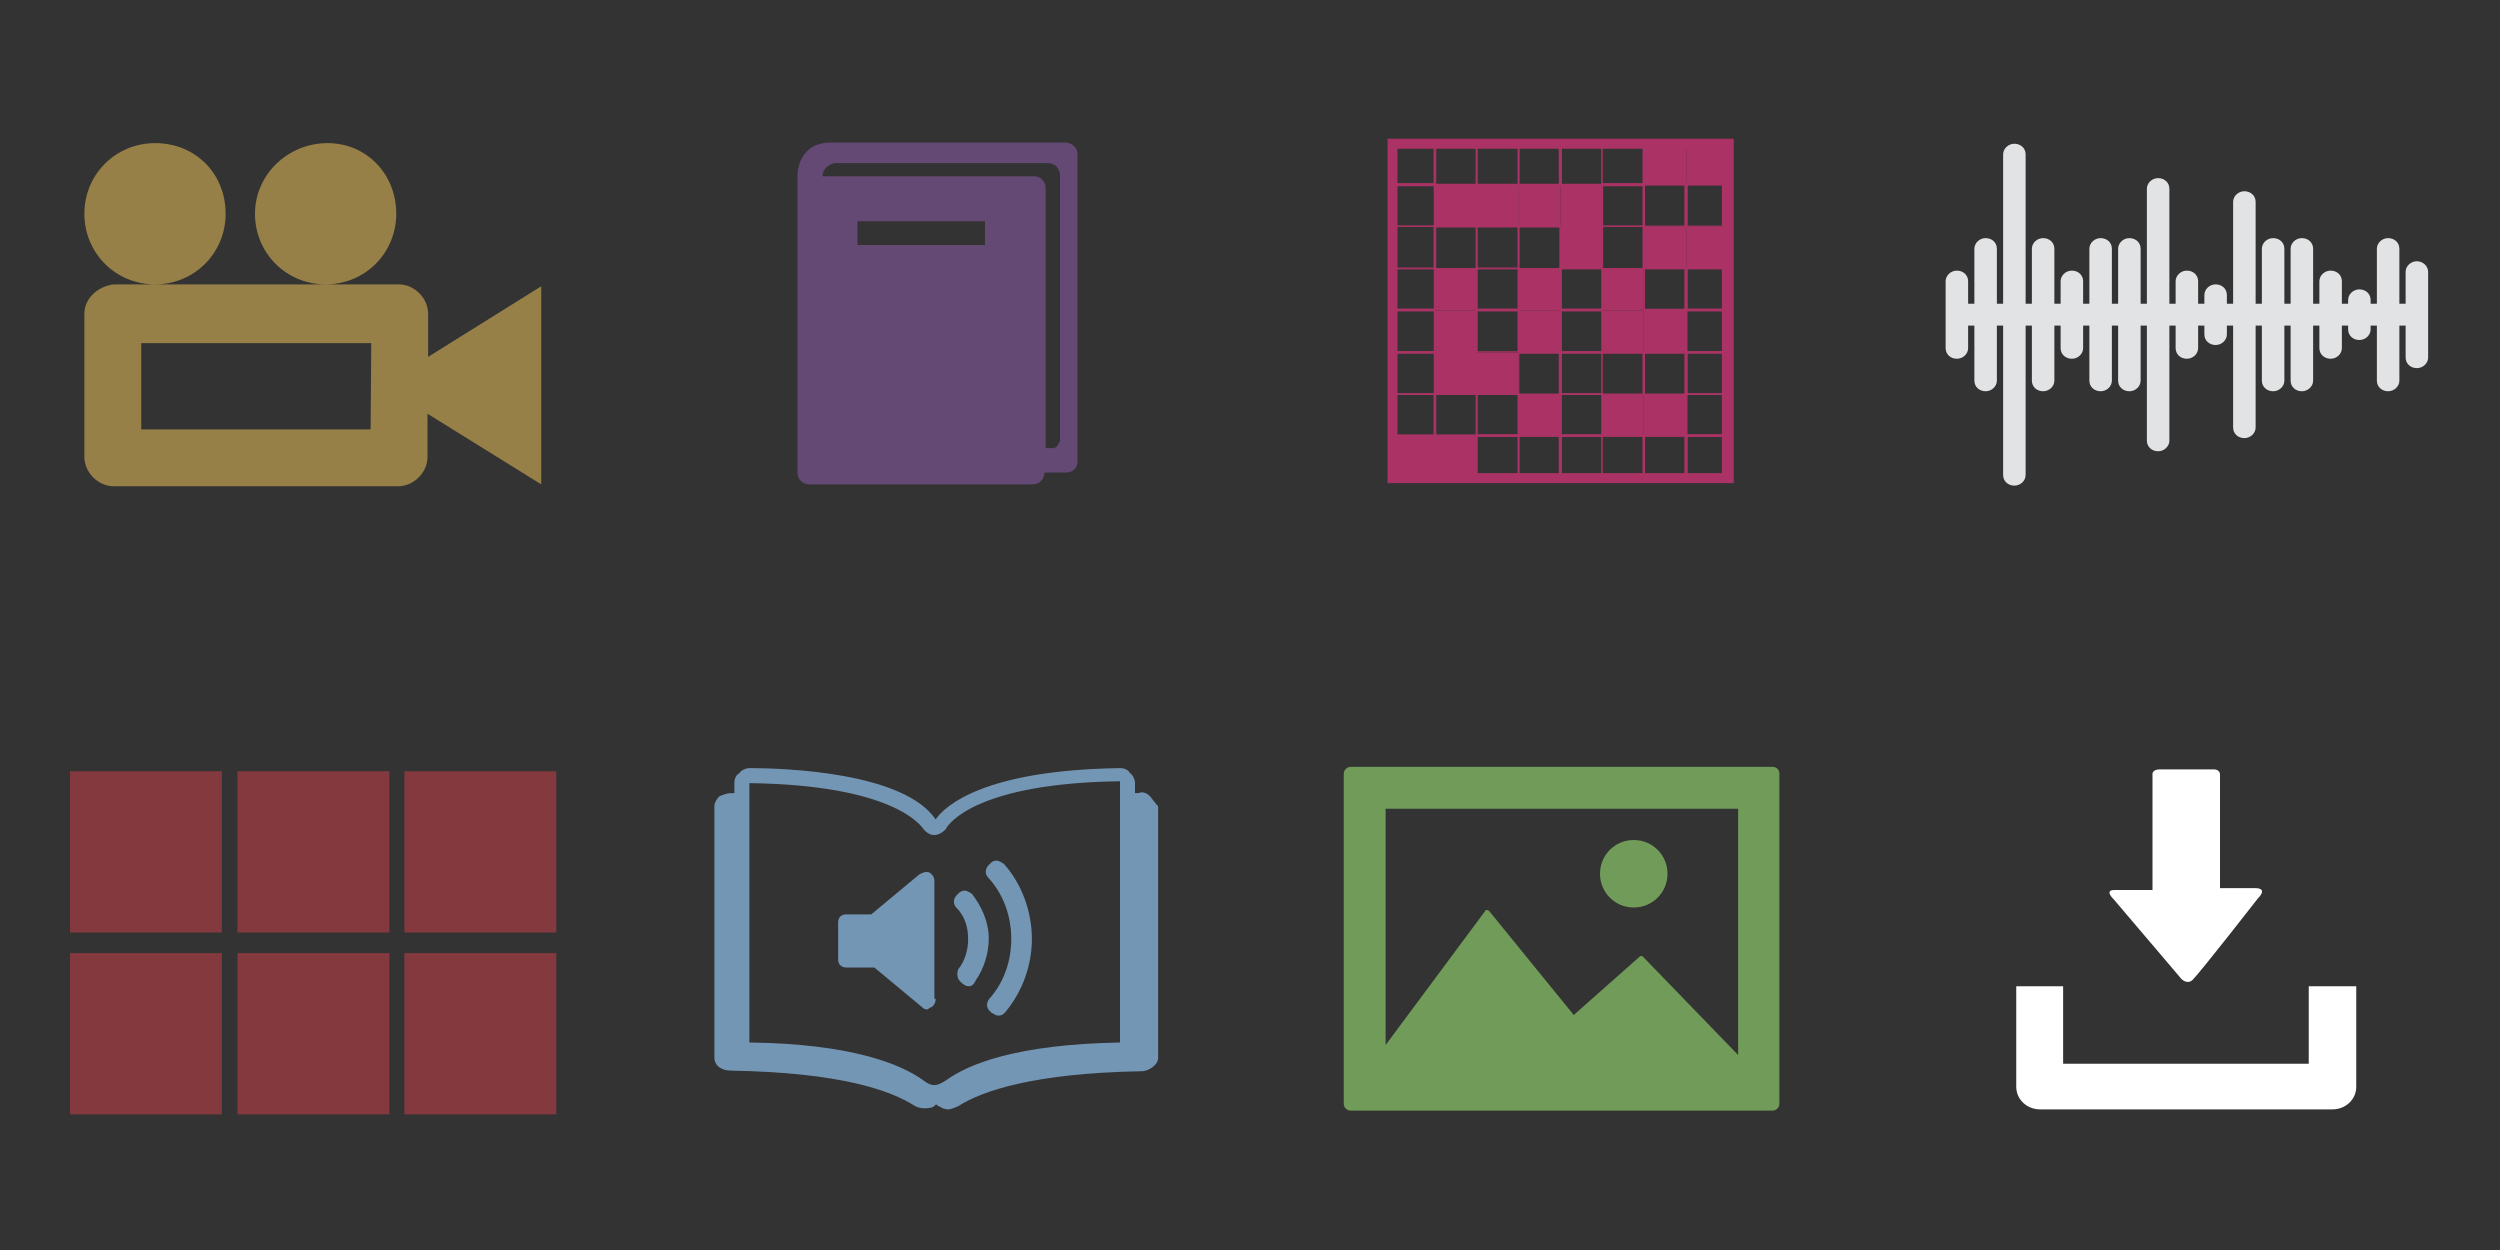 <?xml version="1.0" encoding="utf-8"?>
<!-- Generator: Adobe Illustrator 19.1.0, SVG Export Plug-In . SVG Version: 6.00 Build 0)  -->
<svg version="1.1" id="Kaitain_Vectors" xmlns="http://www.w3.org/2000/svg" xmlns:xlink="http://www.w3.org/1999/xlink" x="0px"
	 y="0px" width="400px" height="200px" viewBox="100 151 400 200" style="enable-background:new 100 151 400 200;"
	 xml:space="preserve">
<rect x="100" y="151" width="400" height="200" fill="#333333" stroke="none"/>
<style type="text/css">
	.st0{fill:#978047;}
	.st1{fill:#634974;}
	.st2{fill:none;}
	.st3{fill:#AB3264;}
	.st4{fill:#83393E;}
	.st5{fill:#7496B5;}
	.st6{fill:#719B59;}
	.st7{fill:#E2E3E4;}
	.st8{fill:#FFFFFF;}
</style>
<g id="Video">
	<path class="st0" d="M140.8,185.2c0,6.3,5,11.3,11.3,11.3c6.3,0,11.3-5,11.3-11.3s-4.7-11.3-11-11.3
		C146.1,173.9,140.8,178.9,140.8,185.2L140.8,185.2z M113.5,185.2c0,6.3,5,11.3,11.3,11.3s11.3-5,11.3-11.3s-4.7-11.3-11.3-11.3
		C118.5,173.9,113.5,178.9,113.5,185.2L113.5,185.2z M168.5,208.1v-6.9c0-2.5-2.2-4.7-4.7-4.7h-45.6c-2.5,0.3-4.7,2.2-4.7,4.7v22.9
		c0,2.5,2.2,4.7,4.7,4.7h45.5c2.5,0,4.7-2.2,4.7-4.7v-6.9l18.2,11.3v-31.7L168.5,208.1z M159.3,219.7h-36.7v-13.8h36.8L159.3,219.7
		L159.3,219.7z"/>
</g>
<g id="Book">
	<path class="st1" d="M272.4,224.5v-48.8c0-1.6-1.6-1.9-1.9-1.9H233c-5.4,0-5.4,5.1-5.4,5.1v47.7c0,1.1,0.8,1.9,1.9,1.9h35.7
		c1.1,0,1.9-0.8,1.9-1.9h3.2C272.7,226.7,272.4,224.5,272.4,224.5L272.4,224.5z M257.9,190.2h-20.7v-3.8h20.4v3.8H257.9z
		 M268.4,222.7c-0.8,0-1.1,0-1.1,0v-41.6c0-1.1-0.8-1.9-1.9-1.9h-33.8c0-1.3,1.3-2.1,2.1-2.1h33.8c2.1,0,2.1,1.9,2.1,1.9v42.6
		C269.4,221.6,269.4,222.7,268.4,222.7L268.4,222.7z"/>
	<rect x="227.6" y="173.9" class="st2" width="44.8" height="55"/>
</g>
<g id="Crossword">
	<g>
		<path class="st3" d="M329.8,180.8h-7.2v-7h7v7H329.8z M323,180.4h6.4V174H323V180.4L323,180.4z"/>
	</g>
	<g>
		<path class="st3" d="M336.4,180.8h-7v-7h7V180.8z M329.8,180.4h6.4V174h-6.4V180.4L329.8,180.4z"/>
	</g>
	<g>
		<path class="st3" d="M343.1,180.8h-7v-7h7V180.8L343.1,180.8z M336.4,180.4h6.4V174h-6.4V180.4z"/>
	</g>
	<g>
		<path class="st3" d="M349.9,180.8h-7v-7h7V180.8z M343.1,180.4h6.4V174h-6.4V180.4L343.1,180.4z"/>
	</g>
	<g>
		<path class="st3" d="M356.4,180.8h-7v-7h7V180.8L356.4,180.8z M349.9,180.4h6.4V174h-6.4V180.4z"/>
	</g>
	<g>
		<path class="st3" d="M363.2,180.8h-7v-7h7V180.8z M356.4,180.4h6.4V174h-6.4V180.4z"/>
	</g>
	<g>
		<rect x="363" y="173.8" class="st3" width="6.8" height="6.8"/>
	</g>
	<g>
		<rect x="369.8" y="173.8" class="st3" width="6.8" height="6.8"/>
	</g>
	<g>
		<path class="st3" d="M329.8,187.3h-7.2v-7h7v7H329.8z M323,187.1h6.4v-6.4H323V187.1L323,187.1z"/>
	</g>
	<g>
		<rect x="329.6" y="180.6" class="st3" width="6.8" height="6.8"/>
	</g>
	<g>
		<rect x="336.1" y="180.6" class="st3" width="6.8" height="6.8"/>
	</g>
	<g>
		<rect x="342.9" y="180.6" class="st3" width="6.8" height="6.8"/>
	</g>
	<g>
		<rect x="349.7" y="180.6" class="st3" width="6.8" height="6.8"/>
	</g>
	<g>
		<path class="st3" d="M363.2,187.3h-7v-7h7V187.3z M356.4,187.1h6.4v-6.4h-6.4V187.1z"/>
	</g>
	<g>
		<path class="st3" d="M370,187.3h-7v-7h7V187.3z M363.2,187.1h6.4v-6.4h-6.4V187.1z"/>
	</g>
	<g>
		<path class="st3" d="M376.5,187.3h-7v-7h7V187.3z M370,187.1h6.4v-6.4H370V187.1z"/>
	</g>
	<g>
		<path class="st3" d="M329.8,194.1h-7.2v-7h7v7H329.8z M323,193.9h6.4v-6.6H323V193.9L323,193.9z"/>
	</g>
	<g>
		<path class="st3" d="M336.4,194.1h-7v-7h7V194.1z M329.8,193.9h6.4v-6.6h-6.4V193.9L329.8,193.9z"/>
	</g>
	<g>
		<path class="st3" d="M343.1,194.1h-7v-7h7V194.1L343.1,194.1z M336.4,193.9h6.4v-6.6h-6.4V193.9z"/>
	</g>
	<g>
		<path class="st3" d="M349.9,194.1h-7v-7h7V194.1z M343.1,193.9h6.4v-6.6h-6.4V193.9L343.1,193.9z"/>
	</g>
	<g>
		<rect x="349.7" y="187.3" class="st3" width="6.8" height="6.8"/>
	</g>
	<g>
		<path class="st3" d="M363.2,194.1h-7v-7h7V194.1z M356.4,193.9h6.4v-6.6h-6.4V193.9z"/>
	</g>
	<g>
		<rect x="363" y="187.3" class="st3" width="6.8" height="6.8"/>
	</g>
	<g>
		<rect x="369.8" y="187.3" class="st3" width="6.8" height="6.8"/>
	</g>
	<g>
		<path class="st3" d="M329.8,200.8h-7.2v-7h7v7H329.8z M323,200.4h6.4V194H323V200.4L323,200.4z"/>
	</g>
	<g>
		<rect x="329.6" y="193.9" class="st3" width="6.8" height="6.8"/>
	</g>
	<g>
		<path class="st3" d="M343.1,200.8h-7v-7h7V200.8L343.1,200.8z M336.4,200.4h6.4V194h-6.4V200.4z"/>
	</g>
	<g>
		<rect x="342.9" y="193.9" class="st3" width="6.8" height="6.8"/>
	</g>
	<g>
		<path class="st3" d="M356.4,200.8h-7v-7h7V200.8L356.4,200.8z M349.9,200.4h6.4V194h-6.4V200.4z"/>
	</g>
	<g>
		<rect x="356.2" y="193.9" class="st3" width="6.8" height="6.8"/>
	</g>
	<g>
		<path class="st3" d="M370,200.8h-7v-7h7V200.8z M363.2,200.4h6.4V194h-6.4V200.4z"/>
	</g>
	<g>
		<path class="st3" d="M376.5,200.8h-7v-7h7V200.8z M370,200.4h6.4V194H370V200.4z"/>
	</g>
	<g>
		<path class="st3" d="M329.8,207.4h-7.2v-7h7v7H329.8z M323,207.2h6.4v-6.4H323V207.2L323,207.2z"/>
	</g>
	<g>
		<rect x="329.6" y="200.7" class="st3" width="6.8" height="6.8"/>
	</g>
	<g>
		<path class="st3" d="M343.1,207.4h-7v-7h7V207.4L343.1,207.4z M336.4,207.2h6.4v-6.4h-6.4V207.2z"/>
	</g>
	<g>
		<rect x="342.9" y="200.7" class="st3" width="6.8" height="6.8"/>
	</g>
	<g>
		<path class="st3" d="M356.4,207.4h-7v-7h7V207.4L356.4,207.4z M349.9,207.2h6.4v-6.4h-6.4V207.2z"/>
	</g>
	<g>
		<rect x="356.2" y="200.7" class="st3" width="6.8" height="6.8"/>
	</g>
	<g>
		<rect x="363" y="200.7" class="st3" width="6.8" height="6.8"/>
	</g>
	<g>
		<path class="st3" d="M376.5,207.4h-7v-7h7V207.4z M370,207.2h6.4v-6.4H370V207.2z"/>
	</g>
	<g>
		<path class="st3" d="M329.8,214.2h-7.2v-7h7v7H329.8z M323,214h6.4v-6.4H323V214L323,214z"/>
	</g>
	<g>
		<rect x="329.6" y="207.4" class="st3" width="6.8" height="6.8"/>
	</g>
	<g>
		<rect x="336.1" y="207.4" class="st3" width="6.8" height="6.8"/>
	</g>
	<g>
		<path class="st3" d="M349.9,214.2h-7v-7h7V214.2z M343.1,214h6.4v-6.4h-6.4V214L343.1,214z"/>
	</g>
	<g>
		<path class="st3" d="M356.4,214.2h-7v-7h7V214.2L356.4,214.2z M349.9,214h6.4v-6.4h-6.4V214z"/>
	</g>
	<g>
		<path class="st3" d="M363.2,214.2h-7v-7h7V214.2z M356.4,214h6.4v-6.4h-6.4V214z"/>
	</g>
	<g>
		<path class="st3" d="M370,214.2h-7v-7h7V214.2z M363.2,214h6.4v-6.4h-6.4V214z"/>
	</g>
	<g>
		<path class="st3" d="M376.5,214.2h-7v-7h7V214.2z M370,214h6.4v-6.4H370V214z"/>
	</g>
	<g>
		<path class="st3" d="M329.8,220.9h-7.2v-7h7v7H329.8z M323,220.5h6.4v-6.4H323V220.5L323,220.5z"/>
	</g>
	<g>
		<path class="st3" d="M336.4,220.9h-7v-7h7V220.9z M329.8,220.5h6.4v-6.4h-6.4V220.5L329.8,220.5z"/>
	</g>
	<g>
		<path class="st3" d="M343.1,220.9h-7v-7h7V220.9L343.1,220.9z M336.4,220.5h6.4v-6.4h-6.4V220.5z"/>
	</g>
	<g>
		<rect x="342.9" y="214" class="st3" width="6.8" height="6.8"/>
	</g>
	<g>
		<path class="st3" d="M356.4,220.9h-7v-7h7V220.9L356.4,220.9z M349.9,220.5h6.4v-6.4h-6.4V220.5z"/>
	</g>
	<g>
		<rect x="356.2" y="214" class="st3" width="6.8" height="6.8"/>
	</g>
	<g>
		<rect x="363" y="214" class="st3" width="6.8" height="6.8"/>
	</g>
	<g>
		<path class="st3" d="M376.5,220.9h-7v-7h7V220.9z M370,220.5h6.4v-6.4H370V220.5z"/>
	</g>
	<g>
		<rect x="322.8" y="220.7" class="st3" width="6.8" height="6.8"/>
	</g>
	<g>
		<rect x="329.6" y="220.7" class="st3" width="6.8" height="6.8"/>
	</g>
	<g>
		<path class="st3" d="M343.1,227.5h-7v-7h7V227.5L343.1,227.5z M336.4,227.3h6.4v-6.4h-6.4V227.3z"/>
	</g>
	<g>
		<path class="st3" d="M349.9,227.5h-7v-7h7V227.5z M343.1,227.3h6.4v-6.4h-6.4V227.3L343.1,227.3z"/>
	</g>
	<g>
		<path class="st3" d="M356.4,227.5h-7v-7h7V227.5L356.4,227.5z M349.9,227.3h6.4v-6.4h-6.4V227.3z"/>
	</g>
	<g>
		<path class="st3" d="M363.2,227.5h-7v-7h7V227.5z M356.4,227.3h6.4v-6.4h-6.4V227.3z"/>
	</g>
	<g>
		<path class="st3" d="M370,227.5h-7v-7h7V227.5z M363.2,227.3h6.4v-6.4h-6.4V227.3z"/>
	</g>
	<g>
		<path class="st3" d="M376.5,227.5h-7v-7h7V227.5z M370,227.3h6.4v-6.4H370V227.3z"/>
	</g>
	<g>
		<path class="st3" d="M377.3,228.3H322v-55.1h55.4v55.1H377.3z M323.6,226.7h51.9v-51.9h-51.9V226.7z"/>
	</g>
</g>
<g id="Picture">
	<rect x="111.2" y="274.4" class="st4" width="24.3" height="25.8"/>
	<rect x="138" y="274.4" class="st4" width="24.3" height="25.8"/>
	<rect x="164.7" y="274.4" class="st4" width="24.3" height="25.8"/>
	<rect x="111.2" y="303.5" class="st4" width="24.3" height="25.8"/>
	<rect x="138" y="303.5" class="st4" width="24.3" height="25.8"/>
	<rect x="164.7" y="303.5" class="st4" width="24.3" height="25.8"/>
</g>
<g id="Reading">
	<g>
		<path class="st5" d="M249.7,310.9c0,0.5-0.3,1.1-0.8,1.3c-0.3,0-0.3,0.3-0.5,0.3c-0.3,0-0.5,0-0.8-0.3l-7.7-6.4h-4.5
			c-0.8,0-1.3-0.5-1.3-1.3v-5.9c0-0.8,0.5-1.3,1.3-1.3h4l7.7-6.4c0.5-0.3,1.1-0.5,1.6-0.3c0.5,0.3,0.8,0.8,0.8,1.3v18.9h0.2V310.9z
			 M255,308.8L255,308.8c-0.5,0-0.8-0.3-1.1-0.5l-0.3-0.3c-0.5-0.5-0.5-1.3-0.3-1.9c1.1-1.3,1.6-3.2,1.6-4.8c0-1.9-0.5-3.7-1.9-5.1
			c-0.5-0.5-0.5-1.3,0-1.9l0.3-0.3c0.3-0.3,0.5-0.5,1.1-0.5c0.3,0,0.8,0.3,1.1,0.5c1.6,2.1,2.7,4.5,2.7,7.2c0,2.4-0.8,4.8-2.1,6.7
			C255.8,308.5,255.5,308.8,255,308.8L255,308.8z M260.8,313c-0.3,0.3-0.5,0.5-1.1,0.5l0,0c-0.3,0-0.8-0.3-1.1-0.5l-0.3-0.3
			c-0.5-0.5-0.5-1.3,0-1.9c2.4-2.7,3.5-6.1,3.5-9.6c0-3.7-1.3-7.2-3.7-9.8c-0.5-0.5-0.5-1.3,0-1.9l0.3-0.3c0.3-0.3,0.5-0.5,1.1-0.5
			c0.3,0,0.8,0.3,1.1,0.5c2.9,3.2,4.5,7.7,4.5,12C265.1,305.6,263.5,309.8,260.8,313L260.8,313z"/>
	</g>
	<path class="st5" d="M284,278.4c-0.5-0.5-1.1-0.8-1.9-0.5c-0.3,0-0.5,0-0.5,0v-1.6c0-0.5-0.3-1.3-0.8-1.6c-0.3-0.5-0.8-0.8-1.6-0.8
		c-21.5,0.3-27.9,5.9-29.5,8.2c-5.1-7.5-23.9-8.2-29.8-8.2l0,0c-0.5,0-1.3,0.3-1.6,0.8c-0.5,0.3-0.8,0.8-0.8,1.6v1.6
		c-0.3,0-0.5,0-0.5,0l0,0c-0.8,0-1.3,0.3-1.9,0.5c-0.5,0.5-0.8,1.1-0.8,1.6v40.2c0,1.3,1.1,2.1,2.7,2.1c17.6,0.3,25.5,3.2,29.3,5.6
		c0.8,0.5,1.9,0.5,2.7,0.3c0.3,0,0.5-0.3,0.8-0.5c0.3,0.3,0.5,0.3,0.8,0.5c0.3,0.2,0.8,0.3,1.1,0.3c0.5,0,1.1-0.3,1.6-0.5
		c3.7-2.4,12-5.3,29.3-5.6c1.3,0,2.7-1.1,2.7-2.1V280C284.8,279.5,284.5,279,284,278.4z M279.2,317.8c-16.5,0.3-24.2,3.4-27.9,6.1
		c-1.3,0.8-2.1,1.1-3.5,0c-3.7-2.7-11.7-5.9-27.9-6.1v-41.5c22.9,0.3,27.4,6.7,27.9,7.4c1.1,1.3,2.4,1.1,3.5,0
		c0.5-1.1,5.3-7.4,27.9-7.7V317.8L279.2,317.8z"/>
</g>
<g id="Jigsaw">
	<path class="st6" d="M383.6,273.7h-67.5c-0.6,0-1.1,0.5-1.1,1.1v52.8c0,0.6,0.5,1.1,1.1,1.1h67.5c0.6,0,1.1-0.5,1.1-1.1v-52.8
		C384.7,274.1,384.2,273.7,383.6,273.7L383.6,273.7z M378.1,319.8l-15.2-15.7c-0.2-0.2-0.4-0.2-0.6,0l-10.5,9.3l-13.5-16.6
		c-0.1-0.1-0.2-0.2-0.4-0.2s-0.3,0.1-0.3,0.2l-15.9,21.4v-37.8h56.4V319.8L378.1,319.8z"/>
	<path class="st6" d="M361.4,296.2c3,0,5.4-2.4,5.4-5.4s-2.4-5.4-5.4-5.4s-5.4,2.4-5.4,5.4S358.4,296.2,361.4,296.2L361.4,296.2z"/>
</g>
<path id="Soundwave" class="st7" d="M486.7,192.8c-1,0-1.8,0.8-1.8,1.7v5.1h-1v-8.8c0-1-0.8-1.7-1.8-1.7s-1.8,0.8-1.8,1.7v8.8h-1
	V199c0-1-0.8-1.7-1.8-1.7s-1.8,0.8-1.8,1.7v0.6h-1V196c0-1-0.8-1.7-1.8-1.7s-1.8,0.8-1.8,1.7v3.6h-1v-8.8c0-1-0.8-1.7-1.8-1.7
	s-1.8,0.8-1.8,1.7v8.8h-1v-8.8c0-1-0.8-1.7-1.8-1.7s-1.8,0.8-1.8,1.7v8.8h-1v-16.3c0-1-0.8-1.7-1.8-1.7s-1.8,0.8-1.8,1.7v16.3h-1
	v-1.4c0-1-0.8-1.7-1.8-1.7s-1.8,0.8-1.8,1.7v1.4h-1V196c0-1-0.8-1.7-1.8-1.7s-1.8,0.8-1.8,1.7v3.6h-1v-18.4c0-1-0.8-1.7-1.8-1.7
	s-1.8,0.8-1.8,1.7v18.4h-1v-8.8c0-1-0.8-1.7-1.8-1.7s-1.8,0.8-1.8,1.7v8.8h-1v-8.8c0-1-0.8-1.7-1.8-1.7s-1.8,0.8-1.8,1.7v8.8h-1V196
	c0-1-0.8-1.7-1.8-1.7s-1.8,0.8-1.8,1.7v3.6h-1v-8.8c0-1-0.8-1.7-1.8-1.7s-1.8,0.8-1.8,1.7v8.8h-1v-23.9c0-1-0.8-1.7-1.8-1.7
	s-1.8,0.8-1.8,1.7v23.9h-1v-8.8c0-1-0.8-1.7-1.8-1.7s-1.8,0.8-1.8,1.7v8.8h-1V196c0-1-0.8-1.7-1.8-1.7s-1.8,0.8-1.8,1.7v10.7
	c0,1,0.8,1.7,1.8,1.7s1.8-0.8,1.8-1.7v-3.6h1v8.8c0,1,0.8,1.7,1.8,1.7s1.8-0.8,1.8-1.7v-8.8h1V227c0,1,0.8,1.7,1.8,1.7
	s1.8-0.8,1.8-1.7v-23.9h1v8.8c0,1,0.8,1.7,1.8,1.7s1.8-0.8,1.8-1.7v-8.8h1v3.6c0,1,0.8,1.7,1.8,1.7s1.8-0.8,1.8-1.7v-3.6h1v8.8
	c0,1,0.8,1.7,1.8,1.7s1.8-0.8,1.8-1.7v-8.8h1v8.8c0,1,0.8,1.7,1.8,1.7s1.8-0.8,1.8-1.7v-8.8h1v18.4c0,1,0.8,1.7,1.8,1.7
	s1.8-0.8,1.8-1.7v-18.4h1v3.6c0,1,0.8,1.7,1.8,1.7s1.8-0.8,1.8-1.7v-3.6h1v1.4c0,1,0.8,1.7,1.8,1.7s1.8-0.8,1.8-1.7v-1.4h1v16.3
	c0,1,0.8,1.7,1.8,1.7s1.8-0.8,1.8-1.7v-16.3h1v8.8c0,1,0.8,1.7,1.8,1.7s1.8-0.8,1.8-1.7v-8.8h1v8.8c0,1,0.8,1.7,1.8,1.7
	s1.8-0.8,1.8-1.7v-8.8h1v3.6c0,1,0.8,1.7,1.8,1.7s1.8-0.8,1.8-1.7v-3.6h1v0.6c0,1,0.8,1.7,1.8,1.7s1.8-0.8,1.8-1.7v-0.6h1v8.8
	c0,1,0.8,1.7,1.8,1.7s1.8-0.8,1.8-1.7v-8.8h1v5.1c0,1,0.8,1.7,1.8,1.7s1.8-0.8,1.8-1.7v-13.7C488.5,193.6,487.7,192.8,486.7,192.8"
	/>
<g id="Download">
	<path id="path3006" class="st8" d="M469.4,308.8v12.4h-39.3v-12.4h-7.5v16.1c0,2,1.7,3.6,3.8,3.6h46.8c2.1,0,3.8-1.6,3.8-3.6v-16.1
		H469.4z"/>
	<path id="path3008" class="st8" d="M449,307.6l-10.8-12.7c0,0-1.6-1.5,0.1-1.5h6.1V275c0,0-0.2-0.9,1.2-0.9h8.6c1,0,1,0.8,1,0.8
		v18.2h5.6c2.2,0,0.5,1.6,0.5,1.6s-9.2,11.8-10.5,13.1C449.9,308.6,449,307.6,449,307.6"/>
</g>
</svg>
